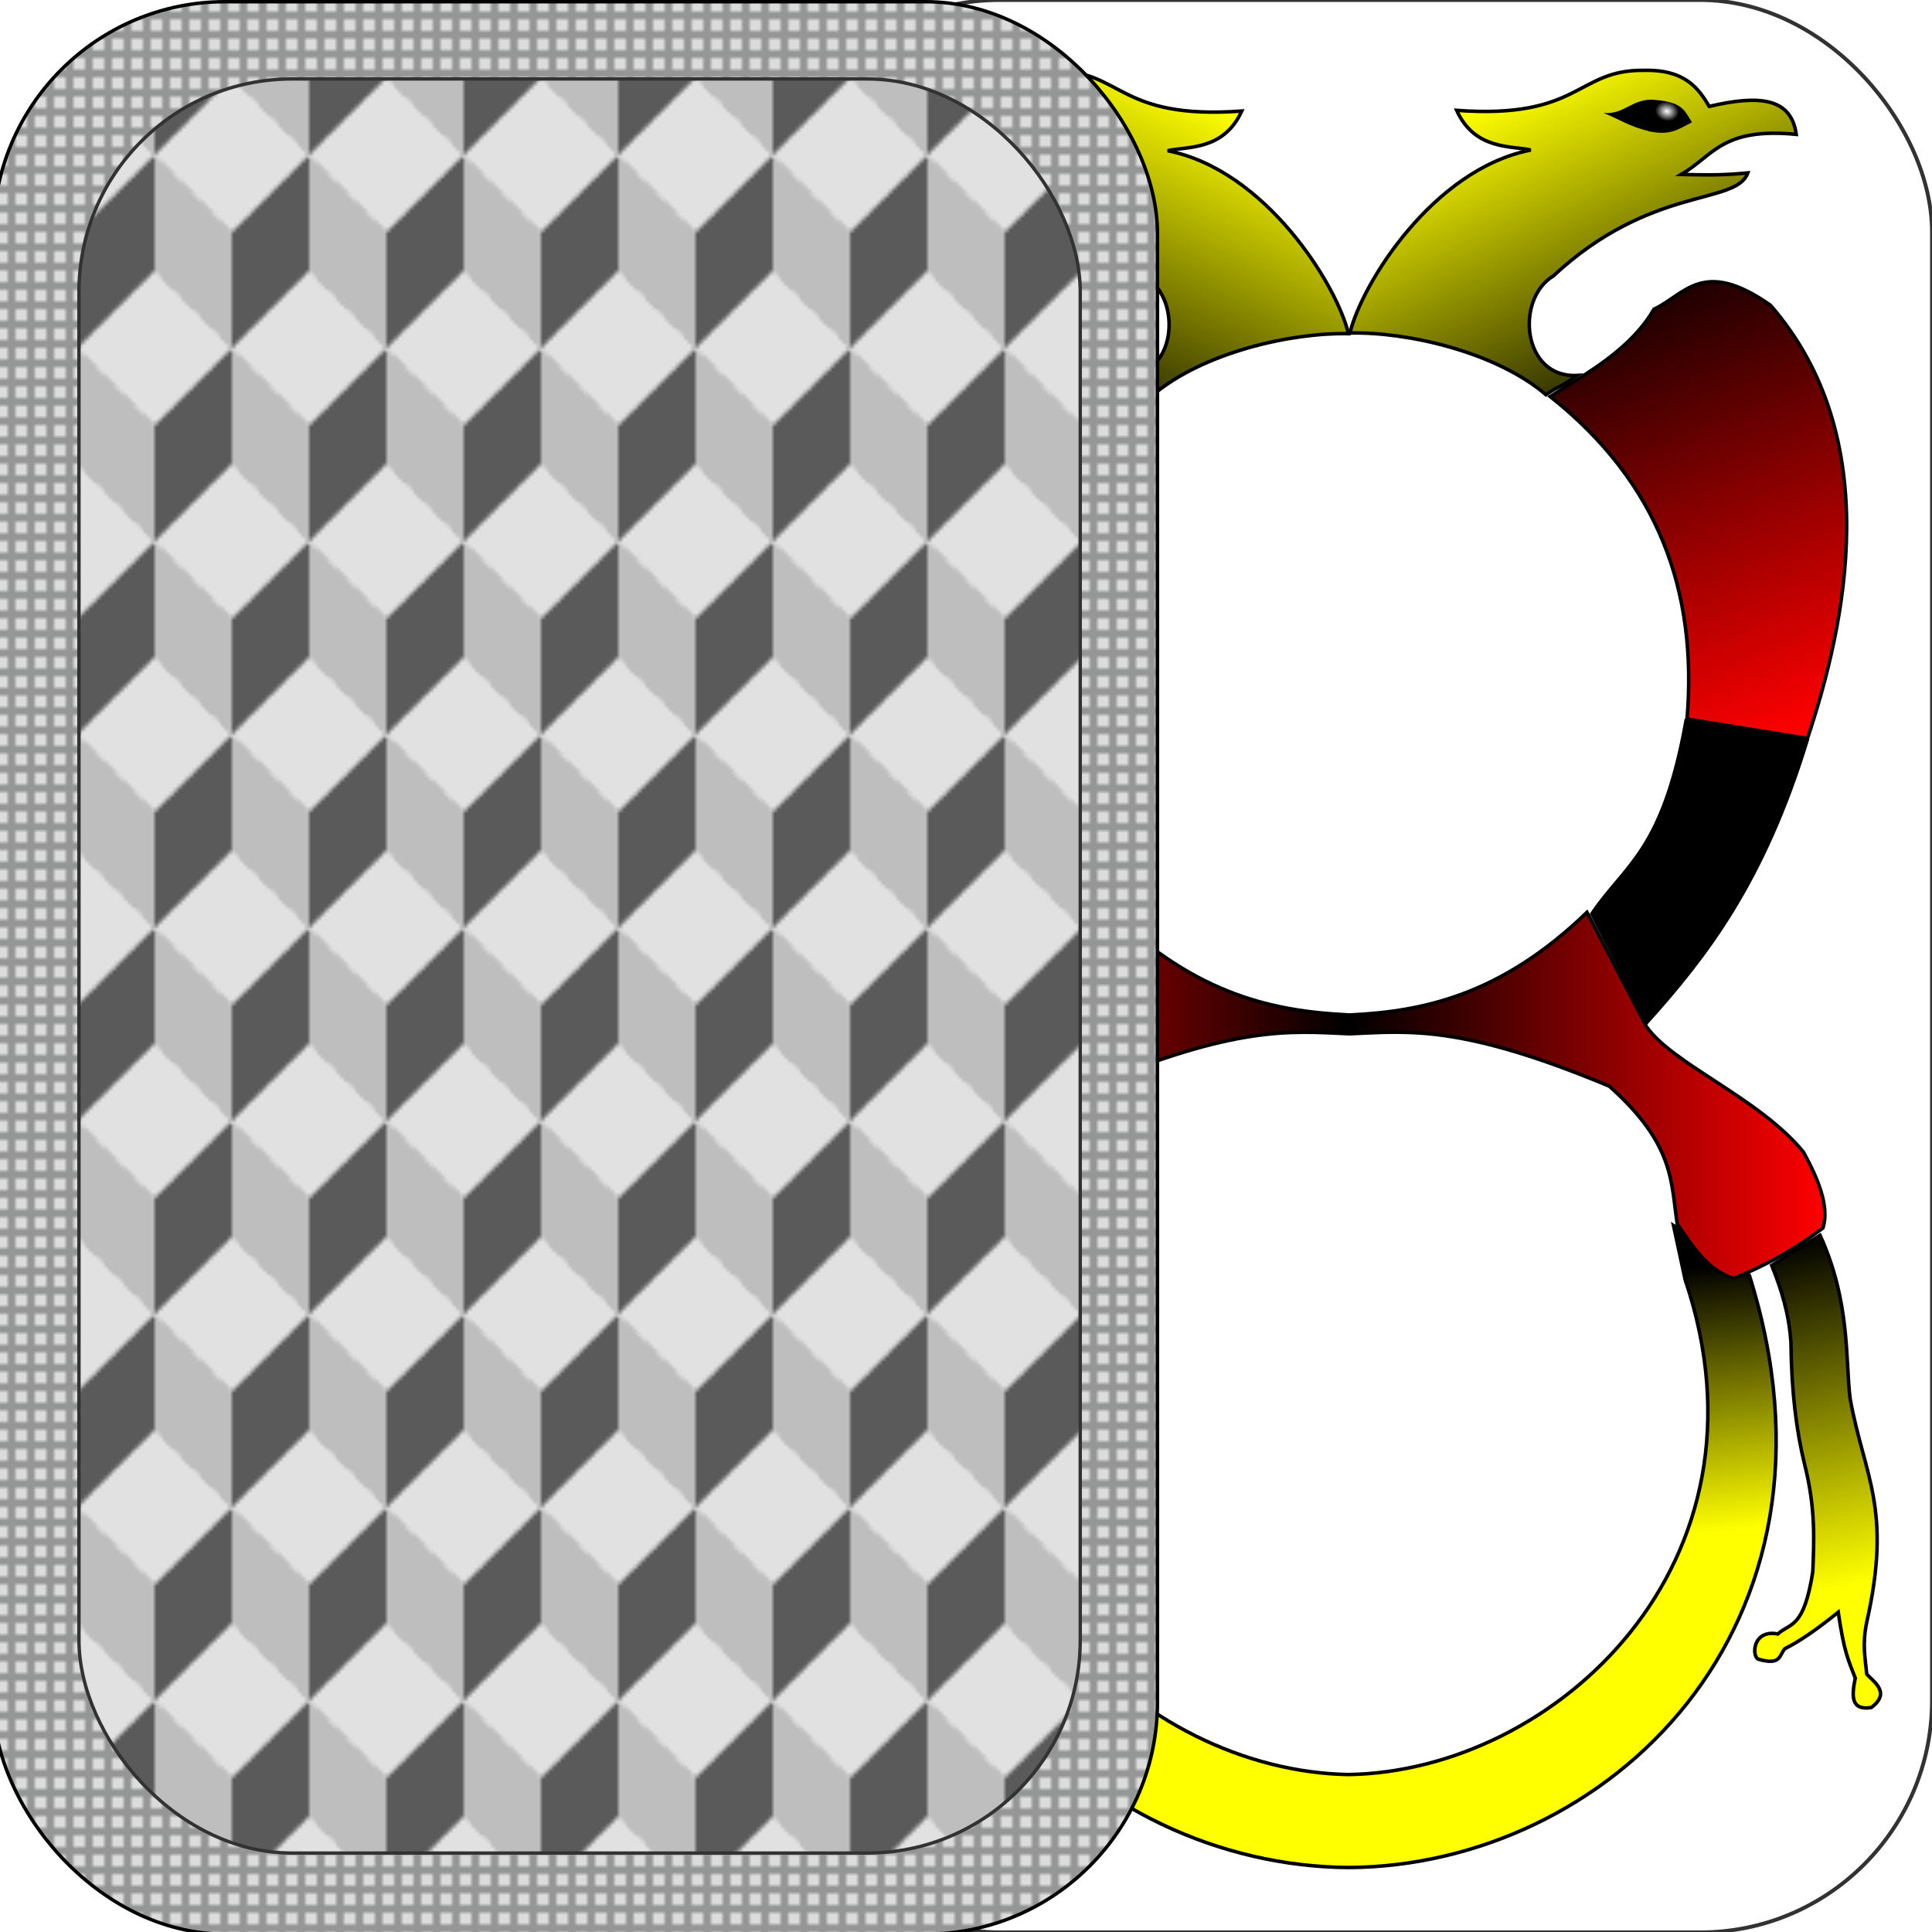 <?xml version="1.0" encoding="UTF-8" standalone="no"?>
<!-- Created with Inkscape (http://www.inkscape.org/) -->

<svg
   xmlns:dc="http://purl.org/dc/elements/1.1/"
   xmlns:cc="http://creativecommons.org/ns#"
   xmlns:rdf="http://www.w3.org/1999/02/22-rdf-syntax-ns#"
   xmlns:svg="http://www.w3.org/2000/svg"
   xmlns="http://www.w3.org/2000/svg"
   xmlns:xlink="http://www.w3.org/1999/xlink"
   xmlns:sodipodi="http://sodipodi.sourceforge.net/DTD/sodipodi-0.dtd"
   xmlns:inkscape="http://www.inkscape.org/namespaces/inkscape"
   width="500"
   height="500"
   id="svg2"
   version="1.1"
   inkscape:version="0.48.4 r9939"
   sodipodi:docname="scopy.svg"
   inkscape:export-filename="/home/marco/github/scopy/data/icons/256x256/scopy.png"
   inkscape:export-xdpi="46.080002"
   inkscape:export-ydpi="46.080002">
  <defs
     id="defs4">
    <linearGradient
       id="linearGradient3907">
      <stop
         style="stop-color:#000000;stop-opacity:1;"
         offset="0"
         id="stop3909" />
      <stop
         style="stop-color:#ff0000;stop-opacity:1;"
         offset="1"
         id="stop3911" />
    </linearGradient>
    <linearGradient
       id="linearGradient3896">
      <stop
         style="stop-color:#ffffff;stop-opacity:1;"
         offset="0"
         id="stop3899" />
      <stop
         style="stop-color:#000000;stop-opacity:1;"
         offset="1"
         id="stop3901" />
    </linearGradient>
    <linearGradient
       id="linearGradient4597">
      <stop
         id="stop3894"
         offset="0"
         style="stop-color:#008fe4;stop-opacity:1;" />
      <stop
         id="stop3882"
         offset="0.2"
         style="stop-color:#008fe4;stop-opacity:1;" />
      <stop
         style="stop-color:#0073e4;stop-opacity:1;"
         offset="0.3"
         id="stop3884" />
      <stop
         id="stop3886"
         offset="0.4"
         style="stop-color:#0073e4;stop-opacity:1;" />
      <stop
         style="stop-color:#008fe4;stop-opacity:1;"
         offset="0.5"
         id="stop3890" />
      <stop
         id="stop3896"
         offset="0.625"
         style="stop-color:#0081e4;stop-opacity:1;" />
      <stop
         id="stop3892"
         offset="0.75"
         style="stop-color:#0073e4;stop-opacity:1;" />
      <stop
         style="stop-color:#0073e4;stop-opacity:1;"
         offset="0.875"
         id="stop3898" />
      <stop
         id="stop3902"
         offset="0.906"
         style="stop-color:#0073e4;stop-opacity:1;" />
      <stop
         style="stop-color:#008fe4;stop-opacity:1;"
         offset="0.938"
         id="stop3904" />
      <stop
         style="stop-color:#008fe4;stop-opacity:1;"
         offset="1"
         id="stop4601" />
    </linearGradient>
    <linearGradient
       id="linearGradient3883">
      <stop
         style="stop-color:#00cfff;stop-opacity:1;"
         offset="0"
         id="stop3885" />
      <stop
         style="stop-color:#0086ff;stop-opacity:1;"
         offset="1"
         id="stop3887" />
    </linearGradient>
    <linearGradient
       id="linearGradient3867">
      <stop
         style="stop-color:#0000ff;stop-opacity:1;"
         offset="0"
         id="stop3869" />
      <stop
         style="stop-color:#ffff00;stop-opacity:1;"
         offset="1"
         id="stop3871" />
    </linearGradient>
    <pattern
       inkscape:collect="always"
       xlink:href="#pattern5548"
       id="pattern5553"
       patternTransform="matrix(0.5,0,0,0.5,0,-2.6171874e-6)" />
    <pattern
       inkscape:collect="always"
       xlink:href="#pattern5539"
       id="pattern5548"
       patternTransform="matrix(0.5,0,0,0.5,95,462.362)" />
    <inkscape:perspective
       sodipodi:type="inkscape:persp3d"
       inkscape:vp_x="-315.625 : 206.25 : 1"
       inkscape:vp_y="0 : 1000 : 0"
       inkscape:vp_z="306.25 : 568.75 : 1"
       inkscape:persp3d-origin="250 : 166.66667 : 1"
       id="perspective3806" />
    <pattern
       patternUnits="userSpaceOnUse"
       width="40"
       height="100"
       patternTransform="translate(-4.2e-7,392.362)"
       id="pattern4707">
      <path
         sodipodi:nodetypes="ccccc"
         inkscape:connector-curvature="0"
         id="path3854"
         d="M 4.2e-7,100 20,80 l 20,20 -20,0 z"
         style="fill:#e1e1e1;fill-opacity:1;stroke:none" />
      <path
         inkscape:connector-curvature="0"
         id="path3850-4"
         d="m 20,50 0,30 20,20 0,-30 z"
         style="fill:#bebebe;fill-opacity:1;stroke:none" />
      <path
         sodipodi:nodetypes="ccccc"
         inkscape:connector-curvature="0"
         id="path3854-1"
         d="m 20,50 20,-20 0,20 0,20 z"
         style="fill:#e1e1e1;fill-opacity:1;stroke:none" />
      <path
         inkscape:connector-curvature="0"
         id="path3852-8"
         d="M 20,50 4.2e-7,70 l 0,30 L 20,80 z"
         style="fill:#5a5a5a;fill-opacity:1;stroke:none" />
      <path
         sodipodi:nodetypes="ccccc"
         inkscape:connector-curvature="0"
         id="path3854-9"
         d="M 4.2e-7,50 2.1e-7,30 20,50 2.1e-7,70 z"
         style="fill:#e1e1e1;fill-opacity:1;stroke:none" />
      <path
         inkscape:connector-curvature="0"
         id="path3850-8"
         d="M 0,0 0,30 20,50 20,20 z"
         style="fill:#bebebe;fill-opacity:1;stroke:none" />
      <path
         inkscape:connector-curvature="0"
         id="path3852-2"
         d="M 40,0 20,20 20,50 40,30 z"
         style="fill:#5a5a5a;fill-opacity:1;stroke:none" />
      <path
         sodipodi:nodetypes="ccccc"
         inkscape:connector-curvature="0"
         id="path3854-6"
         d="M 0,0 20,0 40,0 20,20 z"
         style="fill:#e1e1e1;fill-opacity:1;stroke:none" />
    </pattern>
    <pattern
       patternUnits="userSpaceOnUse"
       width="20"
       height="20"
       patternTransform="translate(95,462.362)"
       id="pattern5539">
      <rect
         y="0"
         x="0"
         height="20"
         width="20"
         id="rect5537"
         style="fill:#adadae;fill-opacity:1;stroke:none" />
      <rect
         ry="0"
         y="15"
         x="0"
         height="5"
         width="20"
         id="rect5483"
         style="fill:#414141;fill-opacity:1;stroke:none" />
      <rect
         ry="0"
         y="5"
         x="0"
         height="5"
         width="20"
         id="rect5483-3"
         style="fill:#414141;fill-opacity:1;stroke:none" />
      <rect
         transform="matrix(0,1,-1,0,0,0)"
         ry="0"
         y="-5"
         x="2.6171874e-06"
         height="5"
         width="20"
         id="rect5483-4"
         style="fill:#414141;fill-opacity:1;stroke:none" />
      <rect
         transform="matrix(0,1,-1,0,0,0)"
         ry="0"
         y="-15"
         x="2.6171874e-06"
         height="5"
         width="20"
         id="rect5483-4-7"
         style="fill:#414141;fill-opacity:1;stroke:none" />
    </pattern>
    <pattern
       patternUnits="userSpaceOnUse"
       width="10"
       height="10"
       patternTransform="translate(95,462.362)"
       id="pattern5550">
      <rect
         id="rect5546"
         y="1.1368684e-13"
         x="0"
         height="10"
         width="10"
         style="fill:url(#pattern5553);stroke:none" />
    </pattern>
    <pattern
       patternUnits="userSpaceOnUse"
       width="10"
       height="10"
       patternTransform="translate(124,465.362)"
       id="pattern5634">
      <rect
         y="1.1368684e-13"
         x="0"
         height="10"
         width="10"
         id="rect5602-9"
         style="fill:#dcdcdc;fill-opacity:1;stroke:none" />
      <rect
         ry="0"
         y="1.1368684e-13"
         x="0"
         height="10"
         width="2"
         id="rect5557-1"
         style="fill:#adadae;fill-opacity:1;stroke:none" />
      <rect
         ry="0"
         y="1.1368684e-13"
         x="5"
         height="10"
         width="2"
         id="rect5557-5-5"
         style="fill:#adadae;fill-opacity:1;stroke:none" />
      <rect
         transform="matrix(0,1,-1,0,0,0)"
         ry="0"
         y="-10"
         x="8"
         height="10"
         width="2"
         id="rect5557-8-5"
         style="fill:#adadae;fill-opacity:1;stroke:none" />
      <rect
         transform="matrix(0,1,-1,0,0,0)"
         ry="0"
         y="-10"
         x="3"
         height="10"
         width="2"
         id="rect5557-8-7-1"
         style="fill:#adadae;fill-opacity:1;stroke:none" />
    </pattern>
    <pattern
       patternUnits="userSpaceOnUse"
       width="10"
       height="10"
       patternTransform="translate(142,467.362)"
       id="pattern5673">
      <rect
         y="1.1368684e-13"
         x="0"
         height="10"
         width="10"
         id="rect5602-2"
         style="fill:#dcdcdc;fill-opacity:1;stroke:none" />
      <rect
         ry="0"
         y="1.1368684e-13"
         x="0"
         height="10"
         width="2"
         id="rect5557-53"
         style="fill:#969696;fill-opacity:1;stroke:none" />
      <rect
         ry="0"
         y="1.1368684e-13"
         x="5"
         height="10"
         width="2"
         id="rect5557-5-6"
         style="fill:#969696;fill-opacity:1;stroke:none" />
      <rect
         transform="matrix(0,1,-1,0,0,0)"
         ry="0"
         y="-10"
         x="8"
         height="10"
         width="2"
         id="rect5557-8-3"
         style="fill:#959696;fill-opacity:1;stroke:none" />
      <rect
         transform="matrix(0,1,-1,0,0,0)"
         ry="0"
         y="-10"
         x="3"
         height="10"
         width="2"
         id="rect5557-8-7-5"
         style="fill:#969696;fill-opacity:1;stroke:none" />
    </pattern>
    <pattern
       patternUnits="userSpaceOnUse"
       width="10"
       height="10"
       patternTransform="translate(142,467.362)"
       id="pattern5673-0">
      <rect
         y="1.1368684e-13"
         x="0"
         height="10"
         width="10"
         id="rect5602-2-1"
         style="fill:#dcdcdc;fill-opacity:1;stroke:none" />
      <rect
         ry="0"
         y="1.1368684e-13"
         x="0"
         height="10"
         width="2"
         id="rect5557-53-9"
         style="fill:#969696;fill-opacity:1;stroke:none" />
      <rect
         ry="0"
         y="1.1368684e-13"
         x="5"
         height="10"
         width="2"
         id="rect5557-5-6-3"
         style="fill:#969696;fill-opacity:1;stroke:none" />
      <rect
         transform="matrix(0,1,-1,0,0,0)"
         ry="0"
         y="-10"
         x="8"
         height="10"
         width="2"
         id="rect5557-8-3-8"
         style="fill:#959696;fill-opacity:1;stroke:none" />
      <rect
         transform="matrix(0,1,-1,0,0,0)"
         ry="0"
         y="-10"
         x="3"
         height="10"
         width="2"
         id="rect5557-8-7-5-1"
         style="fill:#969696;fill-opacity:1;stroke:none" />
    </pattern>
    <radialGradient
       gradientUnits="userSpaceOnUse"
       gradientTransform="matrix(1,0,0,0.178,0,108.743)"
       r="29.037"
       fy="132.286"
       fx="61.519"
       cy="132.286"
       cx="61.519"
       id="radialGradient2801"
       xlink:href="#linearGradient2795"
       inkscape:collect="always" />
    <linearGradient
       y2="76.313"
       x2="26.67"
       y1="76.176"
       x1="172.942"
       gradientTransform="matrix(0.563,0,0,0.568,-11.597,-7.61)"
       gradientUnits="userSpaceOnUse"
       id="linearGradient2258"
       xlink:href="#linearGradient4689"
       inkscape:collect="always" />
    <linearGradient
       y2="144.757"
       x2="-65.309"
       y1="144.757"
       x1="224.24"
       gradientTransform="matrix(0.563,0,0,0.568,-11.597,-7.61)"
       gradientUnits="userSpaceOnUse"
       id="linearGradient2255"
       xlink:href="#linearGradient4671"
       inkscape:collect="always" />
    <linearGradient
       y2="144.757"
       x2="-65.309"
       y1="144.757"
       x1="224.24"
       gradientTransform="translate(100.27,99.611)"
       gradientUnits="userSpaceOnUse"
       id="linearGradient2250"
       xlink:href="#linearGradient4671"
       inkscape:collect="always" />
    <linearGradient
       y2="76.313"
       x2="26.67"
       y1="77.476"
       x1="172.942"
       gradientTransform="translate(100.27,99.611)"
       gradientUnits="userSpaceOnUse"
       id="linearGradient2248"
       xlink:href="#linearGradient4689"
       inkscape:collect="always" />
    <linearGradient
       y2="144.757"
       x2="-65.309"
       y1="144.757"
       x1="224.24"
       gradientTransform="translate(100.27,99.611)"
       gradientUnits="userSpaceOnUse"
       id="linearGradient2589"
       xlink:href="#linearGradient4671"
       inkscape:collect="always" />
    <linearGradient
       y2="76.313"
       x2="26.67"
       y1="77.476"
       x1="172.942"
       gradientTransform="translate(100.27,99.611)"
       gradientUnits="userSpaceOnUse"
       id="linearGradient2587"
       xlink:href="#linearGradient4689"
       inkscape:collect="always" />
    <linearGradient
       gradientTransform="translate(100.27,99.611)"
       gradientUnits="userSpaceOnUse"
       xlink:href="#linearGradient4689"
       id="linearGradient2990"
       y2="76.313"
       x2="26.67"
       y1="77.476"
       x1="172.942" />
    <linearGradient
       gradientTransform="translate(100.27,99.611)"
       gradientUnits="userSpaceOnUse"
       xlink:href="#linearGradient4671"
       id="linearGradient2987"
       y2="144.757"
       x2="-65.309"
       y1="144.757"
       x1="224.24" />
    <linearGradient
       id="linearGradient4689">
      <stop
         id="stop4691"
         offset="0"
         style="stop-color:#5a9fd4;stop-opacity:1;" />
      <stop
         id="stop4693"
         offset="1"
         style="stop-color:#306998;stop-opacity:1;" />
    </linearGradient>
    <linearGradient
       id="linearGradient4671">
      <stop
         id="stop4673"
         offset="0"
         style="stop-color:#ffff00;stop-opacity:1;" />
      <stop
         id="stop4675"
         offset="1"
         style="stop-color:#000000;stop-opacity:1;" />
    </linearGradient>
    <linearGradient
       id="linearGradient3236">
      <stop
         id="stop3244"
         offset="0"
         style="stop-color:#f4f4f4;stop-opacity:1" />
      <stop
         id="stop3240"
         offset="1"
         style="stop-color:white;stop-opacity:1" />
    </linearGradient>
    <linearGradient
       id="linearGradient3676">
      <stop
         id="stop3678"
         offset="0"
         style="stop-color:#b2b2b2;stop-opacity:0.5;" />
      <stop
         id="stop3680"
         offset="1"
         style="stop-color:#b3b3b3;stop-opacity:0;" />
    </linearGradient>
    <linearGradient
       id="linearGradient2787">
      <stop
         id="stop2789"
         offset="0"
         style="stop-color:#7f7f7f;stop-opacity:0.5;" />
      <stop
         id="stop2791"
         offset="1"
         style="stop-color:#7f7f7f;stop-opacity:0;" />
    </linearGradient>
    <linearGradient
       id="linearGradient2795">
      <stop
         id="stop2797"
         offset="0"
         style="stop-color:#b8b8b8;stop-opacity:0.498;" />
      <stop
         id="stop2799"
         offset="1"
         style="stop-color:#7f7f7f;stop-opacity:0;" />
    </linearGradient>
    <linearGradient
       inkscape:collect="always"
       xlink:href="#linearGradient4671"
       id="linearGradient3901"
       x1="357.293"
       y1="1204.727"
       x2="402.411"
       y2="1300.821"
       gradientUnits="userSpaceOnUse" />
    <radialGradient
       inkscape:collect="always"
       xlink:href="#linearGradient3896"
       id="radialGradient3903"
       cx="411.731"
       cy="1204.833"
       fx="411.731"
       fy="1204.833"
       r="12.598"
       gradientTransform="matrix(0.264,0.053,-0.043,0.216,347.31,927.248)"
       gradientUnits="userSpaceOnUse" />
    <linearGradient
       inkscape:collect="always"
       xlink:href="#linearGradient3907"
       id="linearGradient3913"
       x1="387.684"
       y1="696.931"
       x2="444.085"
       y2="832.869"
       gradientUnits="userSpaceOnUse" />
    <linearGradient
       inkscape:collect="always"
       xlink:href="#linearGradient3907"
       id="linearGradient3925"
       x1="313.831"
       y1="936.832"
       x2="449.619"
       y2="936.832"
       gradientUnits="userSpaceOnUse" />
    <linearGradient
       inkscape:collect="always"
       xlink:href="#linearGradient4671"
       id="linearGradient3935"
       x1="430.75"
       y1="1059.57"
       x2="421.98"
       y2="984.57"
       gradientUnits="userSpaceOnUse" />
    <linearGradient
       inkscape:collect="always"
       xlink:href="#linearGradient4671"
       id="linearGradient3945"
       x1="459.6"
       y1="1075.314"
       x2="437.261"
       y2="978.639"
       gradientUnits="userSpaceOnUse" />
    <linearGradient
       id="linearGradient4671-3">
      <stop
         id="stop4673-9"
         offset="0"
         style="stop-color:#ffff00;stop-opacity:1;" />
      <stop
         id="stop4675-4"
         offset="1"
         style="stop-color:#000000;stop-opacity:1;" />
    </linearGradient>
    <linearGradient
       id="linearGradient3962">
      <stop
         id="stop3964"
         offset="0"
         style="stop-color:#ffff00;stop-opacity:1;" />
      <stop
         id="stop3966"
         offset="1"
         style="stop-color:#000000;stop-opacity:1;" />
    </linearGradient>
    <linearGradient
       id="linearGradient3907-6">
      <stop
         style="stop-color:#000000;stop-opacity:1;"
         offset="0"
         id="stop3909-3" />
      <stop
         style="stop-color:#ff0000;stop-opacity:1;"
         offset="1"
         id="stop3911-9" />
    </linearGradient>
    <linearGradient
       id="linearGradient3973">
      <stop
         style="stop-color:#000000;stop-opacity:1;"
         offset="0"
         id="stop3975" />
      <stop
         style="stop-color:#ff0000;stop-opacity:1;"
         offset="1"
         id="stop3977" />
    </linearGradient>
    <linearGradient
       inkscape:collect="always"
       xlink:href="#linearGradient4671-3"
       id="linearGradient3901-7"
       x1="357.293"
       y1="1204.727"
       x2="402.411"
       y2="1300.821"
       gradientUnits="userSpaceOnUse" />
    <linearGradient
       id="linearGradient3980">
      <stop
         id="stop3982"
         offset="0"
         style="stop-color:#ffff00;stop-opacity:1;" />
      <stop
         id="stop3984"
         offset="1"
         style="stop-color:#000000;stop-opacity:1;" />
    </linearGradient>
    <linearGradient
       id="linearGradient3896-4">
      <stop
         style="stop-color:#ffffff;stop-opacity:1;"
         offset="0"
         id="stop3899-3" />
      <stop
         style="stop-color:#000000;stop-opacity:1;"
         offset="1"
         id="stop3901-7" />
    </linearGradient>
    <linearGradient
       id="linearGradient4671-7">
      <stop
         id="stop4673-3"
         offset="0"
         style="stop-color:#ffff00;stop-opacity:1;" />
      <stop
         id="stop4675-1"
         offset="1"
         style="stop-color:#000000;stop-opacity:1;" />
    </linearGradient>
    <linearGradient
       id="linearGradient3962-3">
      <stop
         id="stop3964-3"
         offset="0"
         style="stop-color:#ffff00;stop-opacity:1;" />
      <stop
         id="stop3966-0"
         offset="1"
         style="stop-color:#000000;stop-opacity:1;" />
    </linearGradient>
    <linearGradient
       id="linearGradient3907-4">
      <stop
         style="stop-color:#000000;stop-opacity:1;"
         offset="0"
         id="stop3909-4" />
      <stop
         style="stop-color:#ff0000;stop-opacity:1;"
         offset="1"
         id="stop3911-1" />
    </linearGradient>
    <linearGradient
       id="linearGradient3973-3">
      <stop
         style="stop-color:#000000;stop-opacity:1;"
         offset="0"
         id="stop3975-5" />
      <stop
         style="stop-color:#ff0000;stop-opacity:1;"
         offset="1"
         id="stop3977-6" />
    </linearGradient>
    <linearGradient
       inkscape:collect="always"
       xlink:href="#linearGradient4671-7"
       id="linearGradient3901-8"
       x1="357.293"
       y1="1204.727"
       x2="402.411"
       y2="1300.821"
       gradientUnits="userSpaceOnUse" />
    <linearGradient
       id="linearGradient3980-2">
      <stop
         id="stop3982-5"
         offset="0"
         style="stop-color:#ffff00;stop-opacity:1;" />
      <stop
         id="stop3984-3"
         offset="1"
         style="stop-color:#000000;stop-opacity:1;" />
    </linearGradient>
    <linearGradient
       id="linearGradient3896-3">
      <stop
         style="stop-color:#ffffff;stop-opacity:1;"
         offset="0"
         id="stop3899-5" />
      <stop
         style="stop-color:#000000;stop-opacity:1;"
         offset="1"
         id="stop3901-2" />
    </linearGradient>
    <linearGradient
       id="linearGradient4671-7-0">
      <stop
         id="stop4673-3-6"
         offset="0"
         style="stop-color:#ffff00;stop-opacity:1;" />
      <stop
         id="stop4675-1-6"
         offset="1"
         style="stop-color:#000000;stop-opacity:1;" />
    </linearGradient>
    <linearGradient
       id="linearGradient3907-4-6">
      <stop
         style="stop-color:#000000;stop-opacity:1;"
         offset="0"
         id="stop3909-4-9" />
      <stop
         style="stop-color:#ff0000;stop-opacity:1;"
         offset="1"
         id="stop3911-1-6" />
    </linearGradient>
    <linearGradient
       id="linearGradient4158">
      <stop
         id="stop4160"
         offset="0"
         style="stop-color:#ffff00;stop-opacity:1;" />
      <stop
         id="stop4162"
         offset="1"
         style="stop-color:#000000;stop-opacity:1;" />
    </linearGradient>
    <linearGradient
       id="linearGradient4165">
      <stop
         style="stop-color:#000000;stop-opacity:1;"
         offset="0"
         id="stop4167" />
      <stop
         style="stop-color:#ff0000;stop-opacity:1;"
         offset="1"
         id="stop4169" />
    </linearGradient>
    <linearGradient
       id="linearGradient3896-3-2">
      <stop
         style="stop-color:#ffffff;stop-opacity:1;"
         offset="0"
         id="stop3899-5-3" />
      <stop
         style="stop-color:#000000;stop-opacity:1;"
         offset="1"
         id="stop3901-2-6" />
    </linearGradient>
    <linearGradient
       id="linearGradient4176">
      <stop
         id="stop4178"
         offset="0"
         style="stop-color:#ffff00;stop-opacity:1;" />
      <stop
         id="stop4180"
         offset="1"
         style="stop-color:#000000;stop-opacity:1;" />
    </linearGradient>
    <linearGradient
       id="linearGradient4671-3-9">
      <stop
         id="stop4673-9-8"
         offset="0"
         style="stop-color:#ffff00;stop-opacity:1;" />
      <stop
         id="stop4675-4-7"
         offset="1"
         style="stop-color:#000000;stop-opacity:1;" />
    </linearGradient>
    <linearGradient
       id="linearGradient3907-6-1">
      <stop
         style="stop-color:#000000;stop-opacity:1;"
         offset="0"
         id="stop3909-3-7" />
      <stop
         style="stop-color:#ff0000;stop-opacity:1;"
         offset="1"
         id="stop3911-9-4" />
    </linearGradient>
    <linearGradient
       id="linearGradient4191">
      <stop
         id="stop4193"
         offset="0"
         style="stop-color:#ffff00;stop-opacity:1;" />
      <stop
         id="stop4195"
         offset="1"
         style="stop-color:#000000;stop-opacity:1;" />
    </linearGradient>
    <linearGradient
       id="linearGradient4198">
      <stop
         style="stop-color:#000000;stop-opacity:1;"
         offset="0"
         id="stop4200" />
      <stop
         style="stop-color:#ff0000;stop-opacity:1;"
         offset="1"
         id="stop4202" />
    </linearGradient>
    <linearGradient
       id="linearGradient3896-4-0">
      <stop
         style="stop-color:#ffffff;stop-opacity:1;"
         offset="0"
         id="stop3899-3-1" />
      <stop
         style="stop-color:#000000;stop-opacity:1;"
         offset="1"
         id="stop3901-7-4" />
    </linearGradient>
    <linearGradient
       gradientTransform="matrix(-1,0,0,1,1181.919,168.172)"
       y2="1300.821"
       x2="402.411"
       y1="1204.727"
       x1="357.293"
       gradientUnits="userSpaceOnUse"
       id="linearGradient3997-4"
       xlink:href="#linearGradient4671-3-9"
       inkscape:collect="always" />
    <linearGradient
       id="linearGradient4209">
      <stop
         id="stop4211"
         offset="0"
         style="stop-color:#ffff00;stop-opacity:1;" />
      <stop
         id="stop4213"
         offset="1"
         style="stop-color:#000000;stop-opacity:1;" />
    </linearGradient>
    <linearGradient
       inkscape:collect="always"
       xlink:href="#linearGradient4671-3-9"
       id="linearGradient4382"
       gradientUnits="userSpaceOnUse"
       gradientTransform="matrix(-1,0,0,1,656.069,-626.947)"
       x1="357.293"
       y1="1204.727"
       x2="402.411"
       y2="1300.821" />
    <radialGradient
       inkscape:collect="always"
       xlink:href="#linearGradient3896-4-0"
       id="radialGradient4384"
       gradientUnits="userSpaceOnUse"
       gradientTransform="matrix(-0.264,0.053,0.043,0.216,308.758,300.3)"
       cx="411.731"
       cy="1204.833"
       fx="411.731"
       fy="1204.833"
       r="12.598" />
    <linearGradient
       inkscape:collect="always"
       xlink:href="#linearGradient3907-6-1"
       id="linearGradient4386"
       gradientUnits="userSpaceOnUse"
       gradientTransform="matrix(-1,0,0,1,656.069,-74.585)"
       x1="387.684"
       y1="696.931"
       x2="444.085"
       y2="832.869" />
    <linearGradient
       inkscape:collect="always"
       xlink:href="#linearGradient4671-3-9"
       id="linearGradient4388"
       gradientUnits="userSpaceOnUse"
       gradientTransform="matrix(-1,0,0,1,656.069,-74.585)"
       x1="430.75"
       y1="1059.57"
       x2="421.98"
       y2="984.57" />
    <linearGradient
       inkscape:collect="always"
       xlink:href="#linearGradient3907-6-1"
       id="linearGradient4390"
       gradientUnits="userSpaceOnUse"
       gradientTransform="matrix(-1,0,0,1,656.069,-74.585)"
       x1="313.831"
       y1="936.832"
       x2="449.619"
       y2="936.832" />
    <linearGradient
       inkscape:collect="always"
       xlink:href="#linearGradient4671-3-9"
       id="linearGradient4392"
       gradientUnits="userSpaceOnUse"
       gradientTransform="matrix(-1,0,0,1,656.069,-74.585)"
       x1="459.6"
       y1="1075.314"
       x2="437.261"
       y2="978.639" />
    <linearGradient
       inkscape:collect="always"
       xlink:href="#linearGradient4671-7-0"
       id="linearGradient4394"
       gradientUnits="userSpaceOnUse"
       gradientTransform="translate(28.41,-627.143)"
       x1="357.293"
       y1="1204.727"
       x2="402.411"
       y2="1300.821" />
    <radialGradient
       inkscape:collect="always"
       xlink:href="#linearGradient3896-3-2"
       id="radialGradient4396"
       gradientUnits="userSpaceOnUse"
       gradientTransform="matrix(0.264,0.053,-0.043,0.216,375.721,300.105)"
       cx="411.731"
       cy="1204.833"
       fx="411.731"
       fy="1204.833"
       r="12.598" />
    <linearGradient
       inkscape:collect="always"
       xlink:href="#linearGradient3907-4-6"
       id="linearGradient4398"
       gradientUnits="userSpaceOnUse"
       gradientTransform="translate(28.41,-74.781)"
       x1="387.684"
       y1="696.931"
       x2="444.085"
       y2="832.869" />
    <linearGradient
       inkscape:collect="always"
       xlink:href="#linearGradient4671-7-0"
       id="linearGradient4400"
       gradientUnits="userSpaceOnUse"
       gradientTransform="translate(28.41,-74.781)"
       x1="430.75"
       y1="1059.57"
       x2="421.98"
       y2="984.57" />
    <linearGradient
       inkscape:collect="always"
       xlink:href="#linearGradient3907-4-6"
       id="linearGradient4402"
       gradientUnits="userSpaceOnUse"
       gradientTransform="translate(28.41,-74.781)"
       x1="313.831"
       y1="936.832"
       x2="449.619"
       y2="936.832" />
    <linearGradient
       inkscape:collect="always"
       xlink:href="#linearGradient4671-7-0"
       id="linearGradient4404"
       gradientUnits="userSpaceOnUse"
       gradientTransform="translate(28.41,-74.781)"
       x1="459.6"
       y1="1075.314"
       x2="437.261"
       y2="978.639" />
  </defs>
  <sodipodi:namedview
     id="base"
     pagecolor="#ffffff"
     bordercolor="#666666"
     borderopacity="1.0"
     inkscape:pageopacity="0.0"
     inkscape:pageshadow="2"
     inkscape:zoom="1.782"
     inkscape:cx="250"
     inkscape:cy="250"
     inkscape:document-units="px"
     inkscape:current-layer="layer1"
     showgrid="true"
     inkscape:window-width="1024"
     inkscape:window-height="694"
     inkscape:window-x="0"
     inkscape:window-y="24"
     inkscape:window-maximized="1"
     inkscape:snap-bbox="true"
     inkscape:snap-grids="false"
     inkscape:bbox-paths="false"
     inkscape:bbox-nodes="true"
     showguides="true"
     inkscape:guide-bbox="true"
     inkscape:snap-global="false">
    <inkscape:grid
       type="xygrid"
       id="grid2985"
       empspacing="5"
       visible="true"
       enabled="true"
       snapvisiblegridlinesonly="true" />
  </sodipodi:namedview>
  <g
     inkscape:label="Livello 1"
     inkscape:groupmode="layer"
     id="layer1"
     transform="translate(0,-552.362)">
    <rect
       style="fill:#ffffff;fill-opacity:1;fill-rule:evenodd;stroke:#323232;stroke-opacity:1"
       id="rect2987-8"
       width="301.268"
       height="500.1"
       x="198.732"
       y="552.362"
       ry="60.012" />
    <g
       id="g4365"
       transform="matrix(0.91,0,0,0.91,37.734,51.387)">
      <path
         sodipodi:nodetypes="cccccccccccc"
         inkscape:connector-curvature="0"
         id="path3185-2-2"
         d="m 342.025,645.42 c -3.321,-13.912 -23.57,-46.561 -51.413,-52.03 5.43,-1.273 15.893,0.099 21.068,-11.285 -35.235,2.556 -34.043,-11.593 -53.141,-11.379 -12.026,-0.323 -15.756,5.384 -18.695,10.253 -14.41,-3.391 -23.321,-2.373 -24.749,7.955 21.101,-2.031 23.498,5.987 32.704,11.402 -5.578,0.076 -10.433,0.375 -18.915,-0.442 3.288,9.255 27.497,3.449 55.294,29.287 10.975,6.674 8.805,29.194 -6.822,28.307 6.457,4.423 4.807,2.633 8.915,5.486 14.347,-12.226 39.513,-17.909 55.755,-17.553 z"
         style="fill:url(#linearGradient4382);fill-opacity:1;stroke:#000000;stroke-width:1px;stroke-linecap:butt;stroke-linejoin:miter;stroke-opacity:1" />
      <path
         sodipodi:nodetypes="ccccc"
         inkscape:connector-curvature="0"
         id="path3126-7-8"
         d="m 244.741,585.473 c 2.011,-2.774 2.14,-5.702 10.547,-6.348 6.348,-0.639 8.629,4.284 14.648,3.711 -5.049,2.038 -6.869,3.673 -13.184,5.274 -5.564,1.115 -7.684,-0.334 -12.012,-2.637 z"
         style="fill:url(#radialGradient4384);fill-opacity:1;stroke:none" />
      <path
         sodipodi:nodetypes="ccccccc"
         inkscape:connector-curvature="0"
         id="path3905-0-6"
         d="m 246.168,755.214 -34.25,5.524 c -10.854,-32.524 -22.378,-85.434 10.496,-123.191 19.274,-13.595 24.316,-3.03 33.146,1.105 4.226,7.342 11.317,13.251 19.577,18.575 l 9.937,6.274 c -30.802,24.368 -41.965,55.567 -38.905,91.713 z"
         style="fill:url(#linearGradient4386);fill-opacity:1;stroke:#000000;stroke-width:1px;stroke-linecap:butt;stroke-linejoin:miter;stroke-opacity:1" />
      <path
         sodipodi:nodetypes="ccccc"
         inkscape:connector-curvature="0"
         id="path3915-0-8"
         d="m 246.499,756.03 -34.473,5.322 c 12.406,40.427 28.707,61.381 45.467,80.04 l 15.744,-30.798 c -9.407,-13.988 -20.043,-17.527 -26.738,-54.565 z"
         style="fill:#000000;fill-opacity:1;stroke:#000000;stroke-width:1px;stroke-linecap:butt;stroke-linejoin:miter;stroke-opacity:1" />
      <path
         sodipodi:nodetypes="cccccccccc"
         inkscape:connector-curvature="0"
         id="path3917-4-9"
         d="m 274.618,810.18 c 24.552,23.676 46.753,27.931 67.189,28.968 l -0.035,5.352 c -16.566,-0.734 -31.677,-2.333 -73.507,15.123 -18.782,16.703 -17.472,27.496 -19.335,39.222 -4.408,6.399 -8.586,13.104 -16.02,15.468 -7.653,-3.153 -15.694,-7.082 -25.412,-14.363 -1.829,-5.958 1.148,-13.518 5.524,-21.545 12.562,-15.457 37.506,-25.082 44.853,-35.974 z"
         style="fill:url(#linearGradient4390);fill-opacity:1;stroke:#000000;stroke-width:1px;stroke-linecap:butt;stroke-linejoin:miter;stroke-opacity:1" />
      <path
         sodipodi:nodetypes="ccccccccccccccc"
         inkscape:connector-curvature="0"
         id="path3937-8-7"
         d="m 208.327,902.021 c -8.723,19.139 -7.144,35.577 -8.563,46.542 -3.995,22.053 -12.028,31.018 -4.696,63.529 1.324,6.416 0.386,10.247 0,14.708 -1.781,2.127 -7.087,5.197 -1.312,9.529 5.888,0.936 5.597,-3.39 4.558,-8.355 2.145,-5.561 3.176,-7.502 4.848,-18.749 6.22,5.02 11.233,8.43 15.109,10.325 1.7,1.607 0.897,5.002 7.596,3.038 1.904,-0.664 1.785,-8.57 -5.524,-7.182 -3.514,-3.204 -7.399,-1.397 -9.944,-17.678 -0.36,-9.078 -0.839,-18.036 2.348,-30.66 2.241,-9.128 3.706,-20.198 3.867,-34.527 0.514,-8.197 2.766,-15.236 5.471,-21.972 z"
         style="fill:url(#linearGradient4392);fill-opacity:1;stroke:#000000;stroke-width:1px;stroke-linecap:butt;stroke-linejoin:miter;stroke-opacity:1" />
      <path
         sodipodi:nodetypes="cccccccccccc"
         inkscape:connector-curvature="0"
         id="path3185-8-7"
         d="m 342.454,645.225 c 3.321,-13.912 23.57,-46.561 51.413,-52.03 -5.43,-1.273 -15.893,0.099 -21.068,-11.285 35.235,2.556 34.043,-11.593 53.141,-11.379 12.026,-0.323 15.756,5.384 18.695,10.253 14.41,-3.391 23.321,-2.373 24.749,7.955 -21.101,-2.031 -23.498,5.987 -32.704,11.402 5.578,0.076 10.433,0.375 18.915,-0.442 -3.288,9.255 -27.497,3.449 -55.294,29.287 -10.975,6.674 -8.805,29.194 6.822,28.307 -6.457,4.423 -4.807,2.633 -8.915,5.486 -14.347,-12.226 -39.513,-17.909 -55.755,-17.553 z"
         style="fill:url(#linearGradient4394);fill-opacity:1;stroke:#000000;stroke-width:1px;stroke-linecap:butt;stroke-linejoin:miter;stroke-opacity:1" />
      <path
         sodipodi:nodetypes="ccccc"
         inkscape:connector-curvature="0"
         id="path3126-3-7"
         d="m 439.739,585.278 c -2.011,-2.774 -2.14,-5.702 -10.547,-6.348 -6.348,-0.639 -8.629,4.284 -14.648,3.711 5.049,2.038 6.869,3.673 13.184,5.274 5.564,1.115 7.684,-0.334 12.012,-2.637 z"
         style="fill:url(#radialGradient4396);fill-opacity:1;stroke:none" />
      <path
         sodipodi:nodetypes="ccccccc"
         inkscape:connector-curvature="0"
         id="path3905-9-2"
         d="m 438.311,755.019 34.25,5.524 c 10.854,-32.524 22.378,-85.434 -10.496,-123.191 -19.274,-13.595 -24.316,-3.03 -33.146,1.105 -4.226,7.342 -11.317,13.251 -19.577,18.575 l -9.937,6.274 c 30.802,24.368 41.965,55.567 38.905,91.713 z"
         style="fill:url(#linearGradient4398);fill-opacity:1;stroke:#000000;stroke-width:1px;stroke-linecap:butt;stroke-linejoin:miter;stroke-opacity:1" />
      <path
         sodipodi:nodetypes="ccccc"
         inkscape:connector-curvature="0"
         id="path3915-6-3"
         d="m 437.981,755.835 34.473,5.322 c -12.406,40.427 -28.707,61.381 -45.467,80.04 l -15.744,-30.798 c 9.407,-13.988 20.043,-17.527 26.738,-54.565 z"
         style="fill:#000000;fill-opacity:1;stroke:#000000;stroke-width:1px;stroke-linecap:butt;stroke-linejoin:miter;stroke-opacity:1" />
      <path
         sodipodi:nodetypes="ccccccccc"
         inkscape:connector-curvature="0"
         id="path3927-3-3"
         d="m 455.95,912.915 -21.484,-13.867 3.32,15.43 C 465.075,995.242 400.726,1054.237 342.074,1055.197 283.421,1054.231 218.877,995.431 246.166,914.667 l 3.848,-15.424 -22.012,13.861 c -31.948,100.981 40.914,168.124 114.169,168.533 72.705,-0.453 145.727,-67.742 113.778,-168.723 z"
         style="fill:url(#linearGradient4400);fill-opacity:1;stroke:#000000;stroke-width:1px;stroke-linecap:butt;stroke-linejoin:miter;stroke-opacity:1" />
      <path
         sodipodi:nodetypes="cccccccccc"
         inkscape:connector-curvature="0"
         id="path3917-8-6"
         d="m 409.861,809.985 c -24.552,23.676 -46.65,28.138 -67.085,29.175 l -0.035,5.352 c 16.566,-0.734 31.643,-2.541 73.473,14.915 18.782,16.703 17.472,27.496 19.335,39.222 4.408,6.399 8.586,13.104 16.02,15.468 7.653,-3.153 15.694,-7.082 25.412,-14.363 1.829,-5.958 -1.148,-13.518 -5.524,-21.545 -12.562,-15.457 -37.506,-25.082 -44.853,-35.974 z"
         style="fill:url(#linearGradient4402);fill-opacity:1;stroke:#000000;stroke-width:1px;stroke-linecap:butt;stroke-linejoin:miter;stroke-opacity:1" />
      <path
         sodipodi:nodetypes="ccccccccccccccc"
         inkscape:connector-curvature="0"
         id="path3937-2-6"
         d="m 476.153,901.826 c 8.723,19.139 7.144,35.577 8.563,46.542 3.995,22.053 12.028,31.018 4.696,63.529 -1.324,6.416 -0.386,10.247 0,14.708 1.781,2.127 7.087,5.197 1.312,9.529 -5.888,0.936 -5.598,-3.39 -4.558,-8.355 -2.145,-5.561 -3.176,-7.502 -4.848,-18.749 -6.22,5.02 -11.233,8.43 -15.109,10.325 -1.7,1.607 -0.897,5.002 -7.596,3.038 -1.904,-0.664 -1.785,-8.57 5.524,-7.182 3.514,-3.204 7.399,-1.397 9.944,-17.678 0.36,-9.078 0.839,-18.036 -2.348,-30.66 -2.241,-9.128 -3.706,-20.198 -3.867,-34.527 -0.514,-8.197 -2.766,-15.236 -5.471,-21.972 z"
         style="fill:url(#linearGradient4404);fill-opacity:1;stroke:#000000;stroke-width:1px;stroke-linecap:butt;stroke-linejoin:miter;stroke-opacity:1" />
    </g>
    <rect
       style="fill:url(#pattern5673);fill-opacity:1;fill-rule:evenodd;stroke:#000000;stroke-width:0.89px;stroke-linecap:butt;stroke-linejoin:miter;stroke-opacity:1"
       id="rect2987"
       width="301.268"
       height="500.1"
       x="-1.714"
       y="552.806"
       ry="60.012" />
    <rect
       ry="55.095"
       y="572.798"
       x="20.436"
       height="459.128"
       width="259.128"
       id="rect4719"
       style="fill:url(#pattern4707);fill-opacity:1;stroke:#323232;stroke-width:0.872;stroke-opacity:1;stroke-miterlimit:4;stroke-dasharray:none;stroke-linejoin:round" />
  </g>
</svg>

